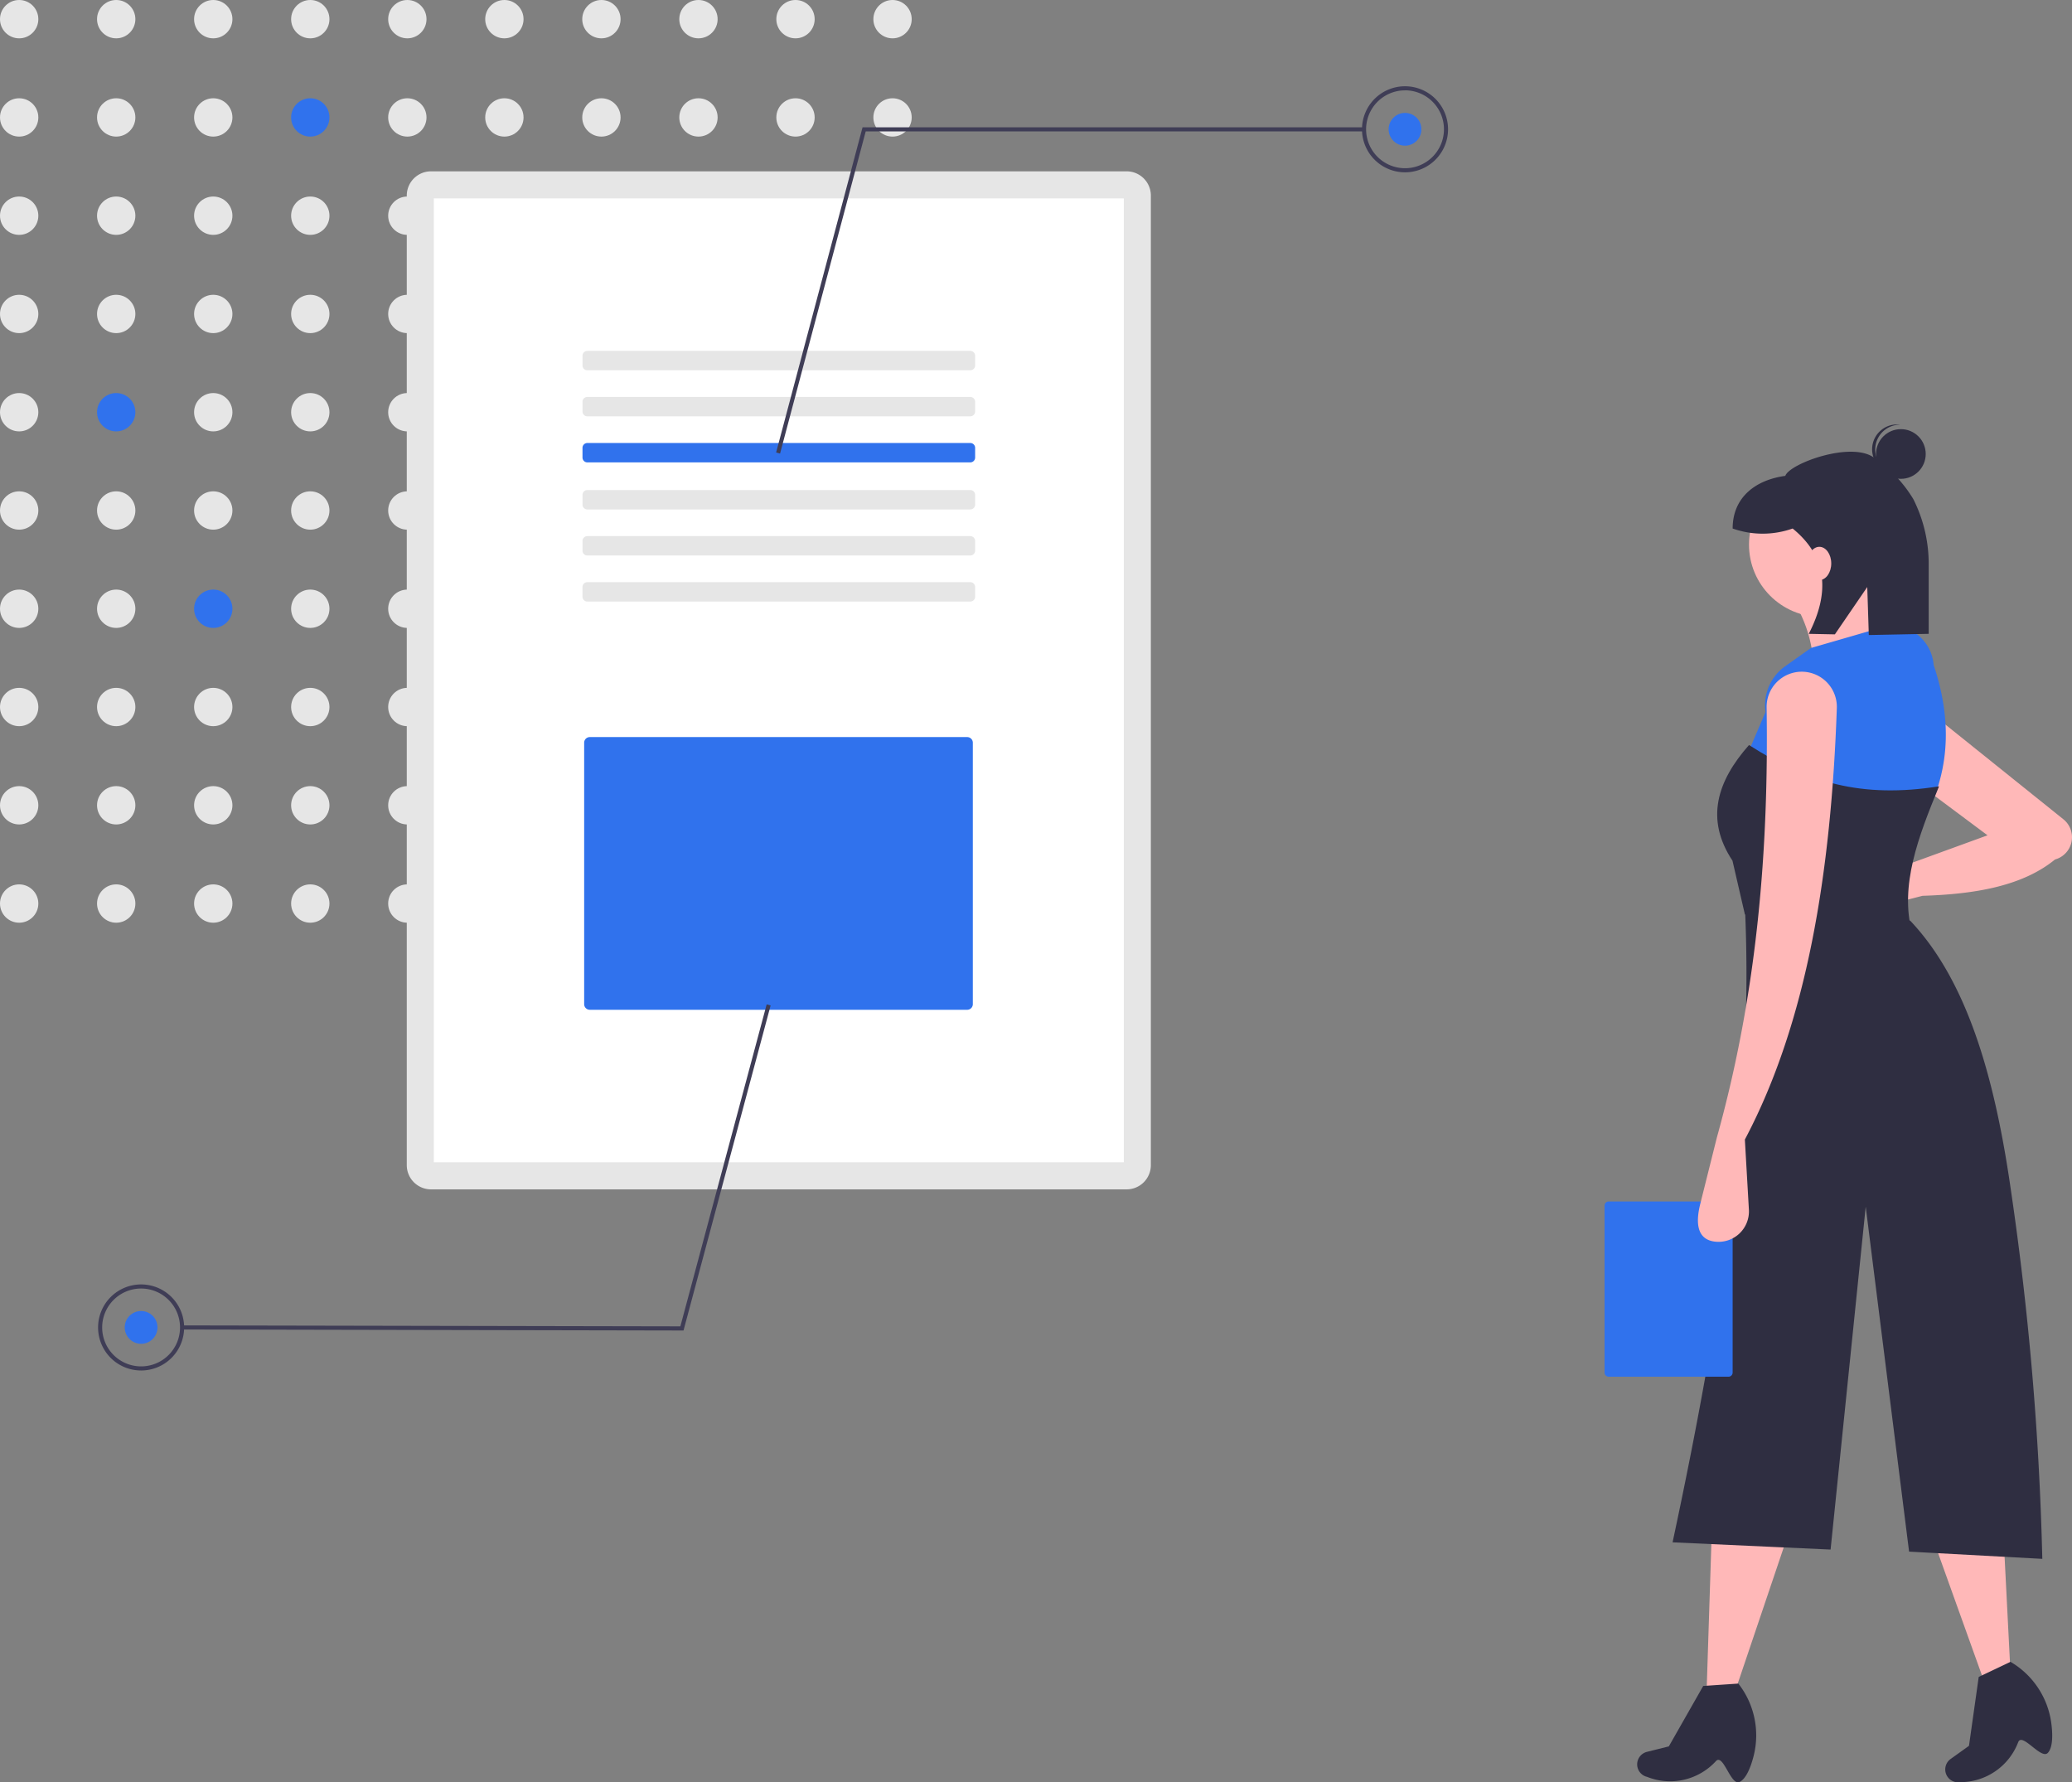 <svg id="undraw_file_analysis_8k9b" xmlns="http://www.w3.org/2000/svg" width="205.731" height="176.959" viewBox="0 0 205.731 176.959">
  <rect x="0" y="0" width="205.731" height="176.959" fill="#808080" stroke="none"/>
  <circle id="Ellipse_75" data-name="Ellipse 75" cx="1.903" cy="1.903" r="1.903" fill="#e6e6e6"/>
  <circle id="Ellipse_76" data-name="Ellipse 76" cx="1.903" cy="1.903" r="1.903" transform="translate(9.635)" fill="#e6e6e6"/>
  <circle id="Ellipse_77" data-name="Ellipse 77" cx="1.903" cy="1.903" r="1.903" transform="translate(19.271)" fill="#e6e6e6"/>
  <circle id="Ellipse_78" data-name="Ellipse 78" cx="1.903" cy="1.903" r="1.903" transform="translate(28.906)" fill="#e6e6e6"/>
  <circle id="Ellipse_79" data-name="Ellipse 79" cx="1.903" cy="1.903" r="1.903" transform="translate(38.542)" fill="#e6e6e6"/>
  <circle id="Ellipse_80" data-name="Ellipse 80" cx="1.903" cy="1.903" r="1.903" transform="translate(48.177)" fill="#e6e6e6"/>
  <circle id="Ellipse_81" data-name="Ellipse 81" cx="1.903" cy="1.903" r="1.903" transform="translate(57.812)" fill="#e6e6e6"/>
  <circle id="Ellipse_82" data-name="Ellipse 82" cx="1.903" cy="1.903" r="1.903" transform="translate(67.448)" fill="#e6e6e6"/>
  <circle id="Ellipse_83" data-name="Ellipse 83" cx="1.903" cy="1.903" r="1.903" transform="translate(77.083)" fill="#e6e6e6"/>
  <circle id="Ellipse_84" data-name="Ellipse 84" cx="1.903" cy="1.903" r="1.903" transform="translate(86.718)" fill="#e6e6e6"/>
  <circle id="Ellipse_85" data-name="Ellipse 85" cx="1.903" cy="1.903" r="1.903" transform="translate(0 9.756)" fill="#e6e6e6"/>
  <circle id="Ellipse_86" data-name="Ellipse 86" cx="1.903" cy="1.903" r="1.903" transform="translate(9.635 9.756)" fill="#e6e6e6"/>
  <circle id="Ellipse_87" data-name="Ellipse 87" cx="1.903" cy="1.903" r="1.903" transform="translate(19.271 9.756)" fill="#e6e6e6"/>
  <circle id="Ellipse_88" data-name="Ellipse 88" cx="1.903" cy="1.903" r="1.903" transform="translate(28.906 9.756)" fill="#3072ed"/>
  <circle id="Ellipse_89" data-name="Ellipse 89" cx="1.903" cy="1.903" r="1.903" transform="translate(38.542 9.756)" fill="#e6e6e6"/>
  <circle id="Ellipse_90" data-name="Ellipse 90" cx="1.903" cy="1.903" r="1.903" transform="translate(48.177 9.756)" fill="#e6e6e6"/>
  <circle id="Ellipse_91" data-name="Ellipse 91" cx="1.903" cy="1.903" r="1.903" transform="translate(57.812 9.756)" fill="#e6e6e6"/>
  <circle id="Ellipse_92" data-name="Ellipse 92" cx="1.903" cy="1.903" r="1.903" transform="translate(67.448 9.756)" fill="#e6e6e6"/>
  <circle id="Ellipse_93" data-name="Ellipse 93" cx="1.903" cy="1.903" r="1.903" transform="translate(77.083 9.756)" fill="#e6e6e6"/>
  <circle id="Ellipse_94" data-name="Ellipse 94" cx="1.903" cy="1.903" r="1.903" transform="translate(86.718 9.756)" fill="#e6e6e6"/>
  <circle id="Ellipse_95" data-name="Ellipse 95" cx="1.903" cy="1.903" r="1.903" transform="translate(0 19.513)" fill="#e6e6e6"/>
  <circle id="Ellipse_96" data-name="Ellipse 96" cx="1.903" cy="1.903" r="1.903" transform="translate(9.635 19.513)" fill="#e6e6e6"/>
  <circle id="Ellipse_97" data-name="Ellipse 97" cx="1.903" cy="1.903" r="1.903" transform="translate(19.271 19.513)" fill="#e6e6e6"/>
  <circle id="Ellipse_98" data-name="Ellipse 98" cx="1.903" cy="1.903" r="1.903" transform="translate(28.906 19.513)" fill="#e6e6e6"/>
  <circle id="Ellipse_99" data-name="Ellipse 99" cx="1.903" cy="1.903" r="1.903" transform="translate(38.542 19.513)" fill="#e6e6e6"/>
  <circle id="Ellipse_100" data-name="Ellipse 100" cx="1.903" cy="1.903" r="1.903" transform="translate(48.177 19.513)" fill="#e6e6e6"/>
  <circle id="Ellipse_101" data-name="Ellipse 101" cx="1.903" cy="1.903" r="1.903" transform="translate(57.812 19.513)" fill="#e6e6e6"/>
  <circle id="Ellipse_102" data-name="Ellipse 102" cx="1.903" cy="1.903" r="1.903" transform="translate(67.448 19.513)" fill="#e6e6e6"/>
  <circle id="Ellipse_103" data-name="Ellipse 103" cx="1.903" cy="1.903" r="1.903" transform="translate(77.083 19.513)" fill="#e6e6e6"/>
  <circle id="Ellipse_104" data-name="Ellipse 104" cx="1.903" cy="1.903" r="1.903" transform="translate(86.718 19.513)" fill="#e6e6e6"/>
  <circle id="Ellipse_105" data-name="Ellipse 105" cx="1.903" cy="1.903" r="1.903" transform="translate(0 29.269)" fill="#e6e6e6"/>
  <circle id="Ellipse_106" data-name="Ellipse 106" cx="1.903" cy="1.903" r="1.903" transform="translate(9.635 29.269)" fill="#e6e6e6"/>
  <circle id="Ellipse_107" data-name="Ellipse 107" cx="1.903" cy="1.903" r="1.903" transform="translate(19.271 29.269)" fill="#e6e6e6"/>
  <circle id="Ellipse_108" data-name="Ellipse 108" cx="1.903" cy="1.903" r="1.903" transform="translate(28.906 29.269)" fill="#e6e6e6"/>
  <circle id="Ellipse_109" data-name="Ellipse 109" cx="1.903" cy="1.903" r="1.903" transform="translate(38.542 29.269)" fill="#e6e6e6"/>
  <circle id="Ellipse_110" data-name="Ellipse 110" cx="1.903" cy="1.903" r="1.903" transform="translate(48.177 29.269)" fill="#e6e6e6"/>
  <circle id="Ellipse_111" data-name="Ellipse 111" cx="1.903" cy="1.903" r="1.903" transform="translate(57.812 29.269)" fill="#e6e6e6"/>
  <circle id="Ellipse_112" data-name="Ellipse 112" cx="1.903" cy="1.903" r="1.903" transform="translate(67.448 29.269)" fill="#e6e6e6"/>
  <circle id="Ellipse_113" data-name="Ellipse 113" cx="1.903" cy="1.903" r="1.903" transform="translate(77.083 29.269)" fill="#e6e6e6"/>
  <circle id="Ellipse_114" data-name="Ellipse 114" cx="1.903" cy="1.903" r="1.903" transform="translate(86.718 29.269)" fill="#e6e6e6"/>
  <circle id="Ellipse_115" data-name="Ellipse 115" cx="1.903" cy="1.903" r="1.903" transform="translate(0 39.025)" fill="#e6e6e6"/>
  <circle id="Ellipse_116" data-name="Ellipse 116" cx="1.903" cy="1.903" r="1.903" transform="translate(9.635 39.025)" fill="#3072ed"/>
  <circle id="Ellipse_117" data-name="Ellipse 117" cx="1.903" cy="1.903" r="1.903" transform="translate(19.271 39.025)" fill="#e6e6e6"/>
  <circle id="Ellipse_118" data-name="Ellipse 118" cx="1.903" cy="1.903" r="1.903" transform="translate(28.906 39.025)" fill="#e6e6e6"/>
  <circle id="Ellipse_119" data-name="Ellipse 119" cx="1.903" cy="1.903" r="1.903" transform="translate(38.542 39.025)" fill="#e6e6e6"/>
  <circle id="Ellipse_120" data-name="Ellipse 120" cx="1.903" cy="1.903" r="1.903" transform="translate(48.177 39.025)" fill="#e6e6e6"/>
  <circle id="Ellipse_121" data-name="Ellipse 121" cx="1.903" cy="1.903" r="1.903" transform="translate(57.812 39.025)" fill="#e6e6e6"/>
  <circle id="Ellipse_122" data-name="Ellipse 122" cx="1.903" cy="1.903" r="1.903" transform="translate(67.448 39.025)" fill="#e6e6e6"/>
  <circle id="Ellipse_123" data-name="Ellipse 123" cx="1.903" cy="1.903" r="1.903" transform="translate(77.083 39.025)" fill="#e6e6e6"/>
  <circle id="Ellipse_124" data-name="Ellipse 124" cx="1.903" cy="1.903" r="1.903" transform="translate(86.718 39.025)" fill="#e6e6e6"/>
  <circle id="Ellipse_125" data-name="Ellipse 125" cx="1.903" cy="1.903" r="1.903" transform="translate(0 48.782)" fill="#e6e6e6"/>
  <circle id="Ellipse_126" data-name="Ellipse 126" cx="1.903" cy="1.903" r="1.903" transform="translate(9.635 48.782)" fill="#e6e6e6"/>
  <circle id="Ellipse_127" data-name="Ellipse 127" cx="1.903" cy="1.903" r="1.903" transform="translate(19.271 48.782)" fill="#e6e6e6"/>
  <circle id="Ellipse_128" data-name="Ellipse 128" cx="1.903" cy="1.903" r="1.903" transform="translate(28.906 48.782)" fill="#e6e6e6"/>
  <circle id="Ellipse_129" data-name="Ellipse 129" cx="1.903" cy="1.903" r="1.903" transform="translate(38.542 48.782)" fill="#e6e6e6"/>
  <circle id="Ellipse_130" data-name="Ellipse 130" cx="1.903" cy="1.903" r="1.903" transform="translate(48.177 48.782)" fill="#e6e6e6"/>
  <circle id="Ellipse_131" data-name="Ellipse 131" cx="1.903" cy="1.903" r="1.903" transform="translate(57.812 48.782)" fill="#e6e6e6"/>
  <circle id="Ellipse_132" data-name="Ellipse 132" cx="1.903" cy="1.903" r="1.903" transform="translate(67.448 48.782)" fill="#e6e6e6"/>
  <circle id="Ellipse_133" data-name="Ellipse 133" cx="1.903" cy="1.903" r="1.903" transform="translate(77.083 48.782)" fill="#e6e6e6"/>
  <circle id="Ellipse_134" data-name="Ellipse 134" cx="1.903" cy="1.903" r="1.903" transform="translate(86.718 48.782)" fill="#e6e6e6"/>
  <circle id="Ellipse_135" data-name="Ellipse 135" cx="1.903" cy="1.903" r="1.903" transform="translate(0 58.538)" fill="#e6e6e6"/>
  <circle id="Ellipse_136" data-name="Ellipse 136" cx="1.903" cy="1.903" r="1.903" transform="translate(9.635 58.538)" fill="#e6e6e6"/>
  <circle id="Ellipse_137" data-name="Ellipse 137" cx="1.903" cy="1.903" r="1.903" transform="translate(19.271 58.538)" fill="#3072ed"/>
  <circle id="Ellipse_138" data-name="Ellipse 138" cx="1.903" cy="1.903" r="1.903" transform="translate(28.906 58.538)" fill="#e6e6e6"/>
  <circle id="Ellipse_139" data-name="Ellipse 139" cx="1.903" cy="1.903" r="1.903" transform="translate(38.542 58.538)" fill="#e6e6e6"/>
  <circle id="Ellipse_140" data-name="Ellipse 140" cx="1.903" cy="1.903" r="1.903" transform="translate(48.177 58.538)" fill="#e6e6e6"/>
  <circle id="Ellipse_141" data-name="Ellipse 141" cx="1.903" cy="1.903" r="1.903" transform="translate(57.812 58.538)" fill="#e6e6e6"/>
  <circle id="Ellipse_142" data-name="Ellipse 142" cx="1.903" cy="1.903" r="1.903" transform="translate(67.448 58.538)" fill="#e6e6e6"/>
  <circle id="Ellipse_143" data-name="Ellipse 143" cx="1.903" cy="1.903" r="1.903" transform="translate(77.083 58.538)" fill="#e6e6e6"/>
  <circle id="Ellipse_144" data-name="Ellipse 144" cx="1.903" cy="1.903" r="1.903" transform="translate(86.718 58.538)" fill="#e6e6e6"/>
  <circle id="Ellipse_145" data-name="Ellipse 145" cx="1.903" cy="1.903" r="1.903" transform="translate(0 68.294)" fill="#e6e6e6"/>
  <circle id="Ellipse_146" data-name="Ellipse 146" cx="1.903" cy="1.903" r="1.903" transform="translate(9.635 68.294)" fill="#e6e6e6"/>
  <circle id="Ellipse_147" data-name="Ellipse 147" cx="1.903" cy="1.903" r="1.903" transform="translate(19.271 68.294)" fill="#e6e6e6"/>
  <circle id="Ellipse_148" data-name="Ellipse 148" cx="1.903" cy="1.903" r="1.903" transform="translate(28.906 68.294)" fill="#e6e6e6"/>
  <circle id="Ellipse_149" data-name="Ellipse 149" cx="1.903" cy="1.903" r="1.903" transform="translate(38.542 68.294)" fill="#e6e6e6"/>
  <circle id="Ellipse_150" data-name="Ellipse 150" cx="1.903" cy="1.903" r="1.903" transform="translate(48.177 68.294)" fill="#e6e6e6"/>
  <circle id="Ellipse_151" data-name="Ellipse 151" cx="1.903" cy="1.903" r="1.903" transform="translate(57.812 68.294)" fill="#e6e6e6"/>
  <circle id="Ellipse_152" data-name="Ellipse 152" cx="1.903" cy="1.903" r="1.903" transform="translate(67.448 68.294)" fill="#e6e6e6"/>
  <circle id="Ellipse_153" data-name="Ellipse 153" cx="1.903" cy="1.903" r="1.903" transform="translate(77.083 68.294)" fill="#e6e6e6"/>
  <circle id="Ellipse_154" data-name="Ellipse 154" cx="1.903" cy="1.903" r="1.903" transform="translate(86.718 68.294)" fill="#e6e6e6"/>
  <circle id="Ellipse_155" data-name="Ellipse 155" cx="1.903" cy="1.903" r="1.903" transform="translate(0 78.051)" fill="#e6e6e6"/>
  <circle id="Ellipse_156" data-name="Ellipse 156" cx="1.903" cy="1.903" r="1.903" transform="translate(9.635 78.051)" fill="#e6e6e6"/>
  <circle id="Ellipse_157" data-name="Ellipse 157" cx="1.903" cy="1.903" r="1.903" transform="translate(19.271 78.051)" fill="#e6e6e6"/>
  <circle id="Ellipse_158" data-name="Ellipse 158" cx="1.903" cy="1.903" r="1.903" transform="translate(28.906 78.051)" fill="#e6e6e6"/>
  <circle id="Ellipse_159" data-name="Ellipse 159" cx="1.903" cy="1.903" r="1.903" transform="translate(38.542 78.051)" fill="#e6e6e6"/>
  <circle id="Ellipse_160" data-name="Ellipse 160" cx="1.903" cy="1.903" r="1.903" transform="translate(48.177 78.051)" fill="#e6e6e6"/>
  <circle id="Ellipse_161" data-name="Ellipse 161" cx="1.903" cy="1.903" r="1.903" transform="translate(57.812 78.051)" fill="#e6e6e6"/>
  <circle id="Ellipse_162" data-name="Ellipse 162" cx="1.903" cy="1.903" r="1.903" transform="translate(67.448 78.051)" fill="#e6e6e6"/>
  <circle id="Ellipse_163" data-name="Ellipse 163" cx="1.903" cy="1.903" r="1.903" transform="translate(77.083 78.051)" fill="#e6e6e6"/>
  <circle id="Ellipse_164" data-name="Ellipse 164" cx="1.903" cy="1.903" r="1.903" transform="translate(86.718 78.051)" fill="#e6e6e6"/>
  <circle id="Ellipse_165" data-name="Ellipse 165" cx="1.903" cy="1.903" r="1.903" transform="translate(0 87.807)" fill="#e6e6e6"/>
  <circle id="Ellipse_166" data-name="Ellipse 166" cx="1.903" cy="1.903" r="1.903" transform="translate(9.635 87.807)" fill="#e6e6e6"/>
  <circle id="Ellipse_167" data-name="Ellipse 167" cx="1.903" cy="1.903" r="1.903" transform="translate(19.271 87.807)" fill="#e6e6e6"/>
  <circle id="Ellipse_168" data-name="Ellipse 168" cx="1.903" cy="1.903" r="1.903" transform="translate(28.906 87.807)" fill="#e6e6e6"/>
  <circle id="Ellipse_169" data-name="Ellipse 169" cx="1.903" cy="1.903" r="1.903" transform="translate(38.542 87.807)" fill="#e6e6e6"/>
  <circle id="Ellipse_170" data-name="Ellipse 170" cx="1.903" cy="1.903" r="1.903" transform="translate(48.177 87.807)" fill="#e6e6e6"/>
  <circle id="Ellipse_171" data-name="Ellipse 171" cx="1.903" cy="1.903" r="1.903" transform="translate(57.812 87.807)" fill="#e6e6e6"/>
  <circle id="Ellipse_172" data-name="Ellipse 172" cx="1.903" cy="1.903" r="1.903" transform="translate(67.448 87.807)" fill="#e6e6e6"/>
  <circle id="Ellipse_173" data-name="Ellipse 173" cx="1.903" cy="1.903" r="1.903" transform="translate(77.083 87.807)" fill="#e6e6e6"/>
  <circle id="Ellipse_174" data-name="Ellipse 174" cx="1.903" cy="1.903" r="1.903" transform="translate(86.718 87.807)" fill="#e6e6e6"/>
  <path id="Path_179" data-name="Path 179" d="M424.848,193.83a2.407,2.407,0,0,1,2.407,2.407V292.5a2.407,2.407,0,0,1-2.407,2.407H355.781a2.407,2.407,0,0,1-2.407-2.407V196.237a2.407,2.407,0,0,1,2.407-2.407h69.067" transform="translate(-312.985 -176.819)" fill="#e6e6e6"/>
  <path id="Path_180" data-name="Path 180" d="M362.991,299.148H431.5v-95.7H362.991Z" transform="translate(-319.915 -183.749)" fill="#fff"/>
  <path id="Path_181" data-name="Path 181" d="M454.33,257.643a.481.481,0,0,1,.481.481v.963a.481.481,0,0,1-.481.481H416.307a.481.481,0,0,1-.481-.481v-.963a.481.481,0,0,1,.481-.481H454.33" transform="translate(-357.989 -222.804)" fill="#e6e6e6"/>
  <path id="Path_182" data-name="Path 182" d="M454.33,274.009a.481.481,0,0,1,.481.481v.963a.481.481,0,0,1-.481.481H416.307a.481.481,0,0,1-.481-.481v-.963a.481.481,0,0,1,.481-.481H454.33" transform="translate(-357.989 -234.598)" fill="#e6e6e6"/>
  <path id="Path_183" data-name="Path 183" d="M454.33,290.376a.481.481,0,0,1,.481.481v.963a.481.481,0,0,1-.481.481H416.307a.481.481,0,0,1-.481-.481v-.963a.481.481,0,0,1,.481-.481H454.33" transform="translate(-357.989 -246.392)" fill="#3072ed"/>
  <path id="Path_184" data-name="Path 184" d="M454.33,307.1a.481.481,0,0,1,.481.481v.963a.481.481,0,0,1-.481.481H416.307a.481.481,0,0,1-.481-.481v-.963a.481.481,0,0,1,.481-.481H454.33" transform="translate(-357.989 -258.445)" fill="#e6e6e6"/>
  <path id="Path_185" data-name="Path 185" d="M454.33,323.467a.481.481,0,0,1,.481.481v.963a.481.481,0,0,1-.481.481H416.307a.481.481,0,0,1-.481-.481v-.963a.481.481,0,0,1,.481-.481H454.33" transform="translate(-357.989 -270.238)" fill="#e6e6e6"/>
  <path id="Path_186" data-name="Path 186" d="M454.33,339.834a.481.481,0,0,1,.481.481v.963a.481.481,0,0,1-.481.481H416.306a.481.481,0,0,1-.481-.481v-.963a.481.481,0,0,1,.481-.481H454.33" transform="translate(-357.989 -282.033)" fill="#e6e6e6"/>
  <path id="Path_187" data-name="Path 187" d="M416.976,394.89a.559.559,0,0,0-.559.559v25.958a.559.559,0,0,0,.559.559h37.473a.559.559,0,0,0,.559-.559V395.449a.559.559,0,0,0-.559-.559Z" transform="translate(-358.415 -321.708)" fill="#3072ed"/>
  <path id="Path_188" data-name="Path 188" d="M276.226,77.618l-.393-.1,8.584-32.292h49.792v.407H284.73Z" transform="translate(-198.772 -32.588)" fill="#3f3d56"/>
  <path id="Path_189" data-name="Path 189" d="M697.134,172.141a4.272,4.272,0,1,1,4.272-4.272A4.272,4.272,0,0,1,697.134,172.141Zm0-8.137A3.865,3.865,0,1,0,701,167.869,3.865,3.865,0,0,0,697.134,164Z" transform="translate(-557.628 -155.032)" fill="#3f3d56"/>
  <circle id="Ellipse_175" data-name="Ellipse 175" cx="1.627" cy="1.627" r="1.627" transform="translate(137.878 11.21)" fill="#3072ed"/>
  <path id="Path_190" data-name="Path 190" d="M122.756,356.941l.393.105L114.5,389.322l-49.792-.1v-.407l49.479.095Z" transform="translate(-46.633 -257.221)" fill="#3f3d56"/>
  <path id="Path_191" data-name="Path 191" d="M247.944,589.4a4.272,4.272,0,1,1-4.28,4.264A4.272,4.272,0,0,1,247.944,589.4Zm-.016,8.137a3.865,3.865,0,1,0-3.858-3.872,3.865,3.865,0,0,0,3.858,3.872Z" transform="translate(-233.925 -461.873)" fill="#3f3d56"/>
  <circle id="Ellipse_176" data-name="Ellipse 176" cx="1.627" cy="1.627" r="1.627" transform="translate(12.384 130.167)" fill="#3072ed"/>
  <path id="Path_192" data-name="Path 192" d="M609.422,559.6h-2.871l.513-15.894,7.588.41Z" transform="translate(-437.096 -391.805)" fill="#ffb8b8"/>
  <path id="Path_193" data-name="Path 193" d="M800.827,741.022c-.867.4-1.593-2.809-2.324-2.091a6.162,6.162,0,0,1-6.887,1.57l-.063-.011a1.278,1.278,0,0,1-.806-1.666h0a1.278,1.278,0,0,1,.887-.791l2.175-.544,3.415-6,3.486-.236h0a8.328,8.328,0,0,1,1.54,7.1C801.933,739.645,801.445,740.74,800.827,741.022Z" transform="translate(-628.109 -564.096)" fill="#2f2e41"/>
  <path id="Path_194" data-name="Path 194" d="M693.73,550.972l-2.67,1.056-5.369-14.969,7.207-2.41Z" transform="translate(-494.126 -385.282)" fill="#ffb8b8"/>
  <path id="Path_195" data-name="Path 195" d="M910.339,732.572c-.66.687-2.514-2.026-2.93-1.089a6.162,6.162,0,0,1-5.827,3.993l-.063.013a1.278,1.278,0,0,1-1.362-1.253h0a1.278,1.278,0,0,1,.534-1.062l1.822-1.305.967-6.84,3.155-1.5h0a8.328,8.328,0,0,1,4.045,6.04C910.862,730.885,910.81,732.083,910.339,732.572Z" transform="translate(-707.011 -558.532)" fill="#2f2e41"/>
  <path id="Path_196" data-name="Path 196" d="M873.268,403.161l-4.408,1.133a2.307,2.307,0,0,1-2.88-2.146h0a2.307,2.307,0,0,1,2.38-2.395l3.883.125,7.482-2.724-7.072-5.274.82-7.383,13.782,11.064a2.29,2.29,0,0,1,.85,1.622h0a2.289,2.289,0,0,1-1.679,2.371C883.2,402.191,878.493,403,873.268,403.161Z" transform="translate(-682.38 -314.219)" fill="#ffb8b8"/>
  <circle id="Ellipse_177" data-name="Ellipse 177" cx="7.178" cy="7.178" r="7.178" transform="translate(173.661 46.899)" fill="#ffb8b8"/>
  <path id="Path_197" data-name="Path 197" d="M856.985,344.813l-9.639,3.9a13.027,13.027,0,0,0-2.256-8.614l8-1.846C852.984,340.693,854.305,342.877,856.985,344.813Z" transform="translate(-667.328 -280.891)" fill="#ffb8b8"/>
  <path id="Path_198" data-name="Path 198" d="M846.031,373.694c-7.77.622-12.02-.41-18.56-4.2l2.461-5.742h0a4.75,4.75,0,0,1,1.957-4.548l2.555-1.81,7.793-2.256.35.017a4.266,4.266,0,0,1,4.04,3.933C848.32,364.144,848.331,369.036,846.031,373.694Z" transform="translate(-654.631 -293.058)" fill="#3072ed"/>
  <path id="Path_199" data-name="Path 199" d="M838.462,416.374l-16.612-1.846-1.231-5.332c-2.727-4.117-1.537-7.889,1.641-11.485,5.792,3.717,11.169,5.324,18.868,4.1C839.08,406.792,837.189,411.686,838.462,416.374Z" transform="translate(-648.599 -323.74)" fill="#2f2e41"/>
  <path id="Path_200" data-name="Path 200" d="M839.957,519.777l-13.228-.718-4.307-34.249-3.487,34.044-15.689-.718c4.786-22.381,8.111-43.628,7.178-63.167l16.407,1.436c5.56,5.863,8.322,15.222,9.947,26.354A299.78,299.78,0,0,1,839.957,519.777Z" transform="translate(-637.174 -365.003)" fill="#2f2e41"/>
  <circle id="Ellipse_178" data-name="Ellipse 178" cx="2.467" cy="2.467" r="2.467" transform="translate(186.273 42.608)" fill="#2f2e41"/>
  <path id="Path_201" data-name="Path 201" d="M874.478,286.115a2.465,2.465,0,0,1,2.466-2.306c-.051-.006-.1-.014-.153-.018a2.467,2.467,0,0,0-.317,4.924c.052,0,.1,0,.154,0A2.465,2.465,0,0,1,874.478,286.115Z" transform="translate(-688.28 -241.643)" fill="#2f2e41"/>
  <path id="Path_202" data-name="Path 202" d="M838.743,294.151c-2.2-1.825-8.512.495-8.919,1.722-2.976.406-5.228,2.142-5.228,5.228h0a8.927,8.927,0,0,0,5.956,0c3.467,2.825,3.7,6.377,1.6,10.457l2.594.052,3.215-4.7.154,4.767,5.946-.119v-6.831a14.281,14.281,0,0,0-1.525-6.543A13.124,13.124,0,0,0,838.743,294.151Z" transform="translate(-652.559 -248.626)" fill="#2f2e41"/>
  <ellipse id="Ellipse_179" data-name="Ellipse 179" cx="1.18" cy="1.652" rx="1.18" ry="1.652" transform="translate(179.467 54.29)" fill="#ffb8b8"/>
  <path id="Path_203" data-name="Path 203" d="M791.373,559.928a.414.414,0,0,1,.414.414v16.572a.414.414,0,0,1-.414.414H779.483a.414.414,0,0,1-.414-.414V560.342a.414.414,0,0,1,.414-.414h11.891" transform="translate(-619.751 -440.638)" fill="#3072ed"/>
  <path id="Path_204" data-name="Path 204" d="M816.919,418.108l.4,6.96a3.023,3.023,0,0,1-3.457,3.164h0c-1.768-.26-1.809-1.989-1.375-3.723l1.652-6.606c4.052-14.527,5.145-28.786,4.94-42.692a3.491,3.491,0,0,1,3.585-3.552h0a3.49,3.49,0,0,1,3.386,3.611C825.479,391.6,823.1,406.429,816.919,418.108Z" transform="translate(-643.669 -304.966)" fill="#ffb8b8"/>
</svg>

